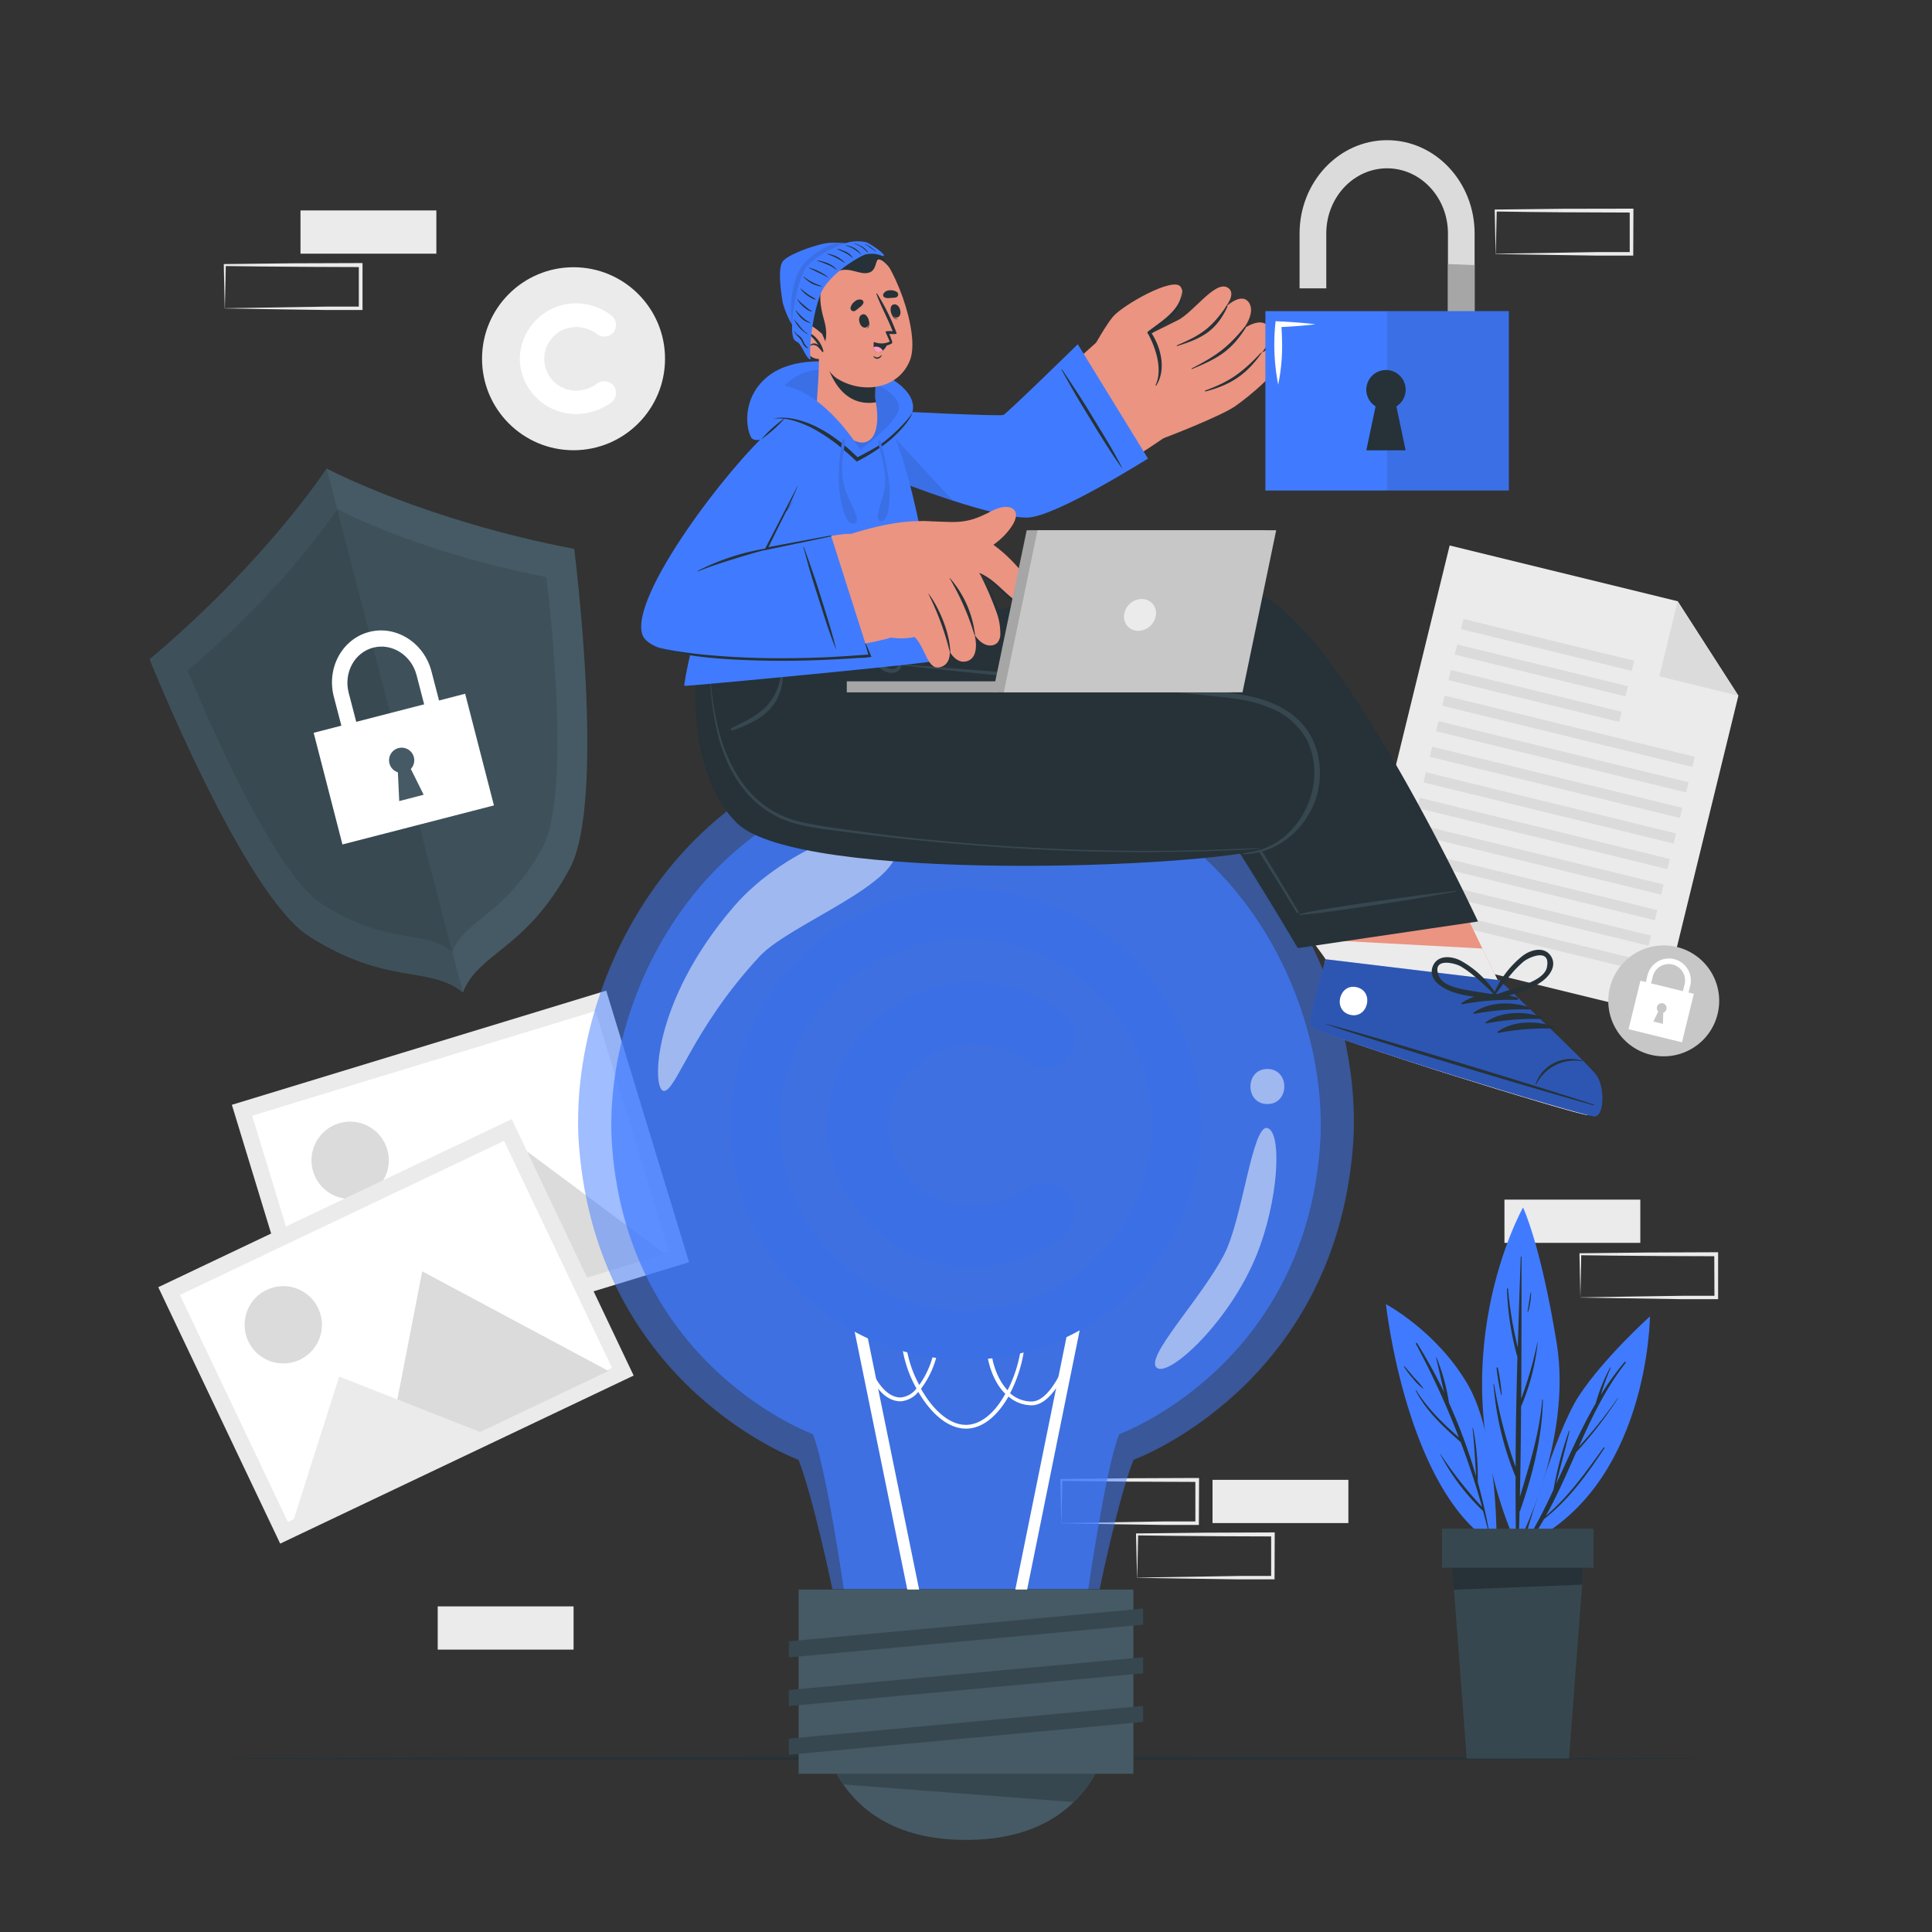 <svg xmlns="http://www.w3.org/2000/svg" viewBox="0 0 500 500"><rect x="0" y="0" width="500" height="500" fill="#333333" stroke="none"/><g id="freepik--background-complete--inject-8"><rect x="389.35" y="310.46" width="35.16" height="11.19" transform="translate(813.86 632.11) rotate(180)" style="fill:#ebebeb"></rect><path d="M409,335.76c5.83-.1,20.81-.35,26.44-.41l8.71,0-.45.45-.05-11.19.5.5c-5.84,0-20.72-.07-26.37-.15l-8.78-.11.23-.24L409,335.76Zm0,0-.24-11.19v-.23H409l17.57-.19,17.58-.07h.5v.5l0,11.19v.46h-.46l-8.87,0c-5.6-.07-20.5-.32-26.28-.42Z" style="fill:#ebebeb"></path><path d="M274.66,394.17c5.84-.1,20.81-.35,26.45-.42l8.71,0-.46.46,0-11.19.5.5-17.58-.07-17.58-.19.24-.24-.24,11.19Zm0,0L274.42,383v-.24h.24c4.39-.06,13.19-.16,17.58-.19l17.58-.07h.5v.5l-.05,11.19v.46h-.45l-8.87,0c-5.6-.06-20.51-.31-26.29-.41Z" style="fill:#ebebeb"></path><path d="M294.27,408.28c5.84-.1,20.81-.35,26.45-.42l8.71,0-.46.46,0-11.19.5.5c-5.84,0-20.73-.08-26.37-.16l-8.79-.11.24-.23-.24,11.19Zm0,0L294,397.09v-.24h.24c4.39-.06,13.2-.16,17.58-.19l17.58-.07h.5v.5l-.05,11.19v.46h-.45l-8.87,0c-5.6-.06-20.51-.31-26.29-.41Z" style="fill:#ebebeb"></path><rect x="313.81" y="382.98" width="35.16" height="11.19" transform="translate(662.77 777.15) rotate(180)" style="fill:#ebebeb"></rect><rect x="113.27" y="415.74" width="35.16" height="11.19" transform="translate(261.71 842.66) rotate(180)" style="fill:#ebebeb"></rect><rect x="77.77" y="54.47" width="35.16" height="11.19" transform="translate(190.7 120.12) rotate(180)" style="fill:#ebebeb"></rect><path d="M58.16,79.77c5.84-.1,20.81-.35,26.45-.42l8.71,0-.46.46,0-11.19.5.5c-5.84,0-20.73-.08-26.37-.16l-8.79-.11.24-.23-.24,11.19Zm0,0-.24-11.19v-.24h.24c4.39-.06,13.19-.16,17.58-.2l17.58-.06h.5v.51l0,11.19v.45h-.45l-8.87,0c-5.6-.06-20.51-.32-26.29-.41Z" style="fill:#ebebeb"></path><path d="M387.07,65.66c5.84-.1,20.81-.35,26.45-.42l8.71,0-.46.46,0-11.19.5.5-17.58-.07c-4.38,0-13.2-.14-17.58-.2l.24-.23-.24,11.19Zm0,0-.24-11.19v-.24h.24c4.39-.06,13.2-.16,17.58-.2L422.23,54h.5v.51l-.05,11.19v.45h-.45l-8.87,0c-5.6-.06-20.5-.32-26.29-.41Z" style="fill:#ebebeb"></path><polygon points="429.7 262.62 350.22 243.19 375.17 141.17 434.18 155.6 449.89 180.04 429.7 262.62" style="fill:#ebebeb"></polygon><polygon points="434.18 155.6 449.89 180.04 429.43 175.03 434.18 155.6" style="fill:#dbdbdb"></polygon><rect x="377.76" y="165.54" width="45.49" height="2.7" transform="translate(749.91 424.14) rotate(-166.26)" style="fill:#dbdbdb"></rect><rect x="376.15" y="172.16" width="45.49" height="2.7" transform="translate(745.16 436.79) rotate(-166.26)" style="fill:#dbdbdb"></rect><rect x="374.53" y="178.77" width="45.49" height="2.7" transform="translate(740.4 449.44) rotate(-166.26)" style="fill:#dbdbdb"></rect><rect x="372.61" y="187.89" width="66.65" height="2.7" transform="translate(755.3 469.49) rotate(-166.26)" style="fill:#dbdbdb"></rect><rect x="370.99" y="194.51" width="66.65" height="2.7" transform="translate(750.54 482.14) rotate(-166.26)" style="fill:#dbdbdb"></rect><rect x="369.38" y="201.12" width="66.65" height="2.7" transform="translate(745.79 494.79) rotate(-166.26)" style="fill:#dbdbdb"></rect><rect x="367.76" y="207.73" width="66.65" height="2.7" transform="translate(741.03 507.45) rotate(-166.26)" style="fill:#dbdbdb"></rect><rect x="366.14" y="214.34" width="66.65" height="2.7" transform="translate(736.27 520.1) rotate(-166.26)" style="fill:#dbdbdb"></rect><rect x="364.53" y="220.96" width="66.65" height="2.7" transform="translate(731.51 532.75) rotate(-166.26)" style="fill:#dbdbdb"></rect><rect x="362.91" y="227.57" width="66.65" height="2.7" transform="translate(726.75 545.4) rotate(-166.26)" style="fill:#dbdbdb"></rect><rect x="361.29" y="234.18" width="66.65" height="2.7" transform="translate(722 558.05) rotate(-166.26)" style="fill:#dbdbdb"></rect><rect x="359.68" y="240.79" width="66.65" height="2.7" transform="translate(717.24 570.7) rotate(-166.26)" style="fill:#dbdbdb"></rect><path d="M444.51,262.44A14.35,14.35,0,1,1,434,245.09,14.34,14.34,0,0,1,444.51,262.44Z" style="fill:#c7c7c7"></path><rect x="422.79" y="255.33" width="14.23" height="12.91" transform="translate(74.49 -94.62) rotate(13.74)" style="fill:#fff"></rect><path d="M436,260.73l-1.41-.34,1.37-5.6a4.24,4.24,0,1,0-8.24-2l-1.37,5.6L425,258l1.37-5.6a5.69,5.69,0,0,1,11.06,2.7Z" style="fill:#fff"></path><path d="M430.45,262.08l-.09,2.89-2.46-.6,1.25-2.61a1.26,1.26,0,1,1,1.3.32Z" style="fill:#c7c7c7"></path><rect x="68.55" y="269.54" width="101.29" height="73.48" transform="translate(322.52 564.48) rotate(163.04)" style="fill:#ebebeb"></rect><rect x="72.75" y="273.75" width="92.88" height="65.04" transform="translate(322.52 564.48) rotate(163.04)" style="fill:#fff"></rect><path d="M81.06,303.23a10,10,0,1,0,6.67-12.52A10,10,0,0,0,81.06,303.23Z" style="fill:#dbdbdb"></path><polygon points="110.01 343.44 172.09 324.51 128.22 291.9 110.01 343.44" style="fill:#dbdbdb"></polygon><polygon points="85.68 350.88 136.93 335.25 102.95 315.67 85.68 350.88" style="fill:#ebebeb"></polygon><rect x="51.81" y="307.82" width="101.29" height="73.48" transform="translate(342.96 611.74) rotate(154.57)" style="fill:#ebebeb"></rect><rect x="56.02" y="312.04" width="92.88" height="65.04" transform="translate(342.96 611.74) rotate(154.57)" style="fill:#fff"></rect><path d="M64.29,347.17a10,10,0,1,0,4.76-13.36A10,10,0,0,0,64.29,347.17Z" style="fill:#dbdbdb"></path><polygon points="98.85 382.68 157.47 354.8 109.27 329.02 98.85 382.68" style="fill:#dbdbdb"></polygon><polygon points="75.89 393.62 124.28 370.61 87.78 356.25 75.89 393.62" style="fill:#ebebeb"></polygon><circle cx="148.43" cy="92.84" r="23.68" style="fill:#ebebeb"></circle><path d="M134.52,92.9A14.61,14.61,0,0,1,149.1,78.49a15.09,15.09,0,0,1,9.13,3.16,3.14,3.14,0,0,1,.63,4.24,3.06,3.06,0,0,1-4.31.58,9.14,9.14,0,0,0-5.45-1.84,8.24,8.24,0,1,0,0,16.48,9.28,9.28,0,0,0,5.45-1.84,3.13,3.13,0,0,1,4.31.63,3.17,3.17,0,0,1-.63,4.25,15.81,15.81,0,0,1-9.13,3A14.54,14.54,0,0,1,134.52,92.9Z" style="fill:#fff"></path></g><g id="freepik--Floor--inject-8"><path d="M454.42,455.12c-131,.62-277.88.62-408.84,0,131-.61,277.88-.61,408.84,0Z" style="fill:#263238"></path></g><g id="freepik--Shield--inject-8"><path d="M148.6,142.06s8.36,65.12-1.15,82.73c-11.41,21.13-23.55,21.63-27.66,32.07,0,0,0,0,0,0-8.68-7.12-19.52-1.63-39.8-14.54-16.88-10.75-41.27-71.7-41.27-71.7C69.16,145,84.52,121.24,84.52,121.24h0C85.3,121.66,110.14,134.67,148.6,142.06Z" style="fill:#455a64"></path><path d="M84.54,121.25l35.25,135.61s0,0,0,0c-8.68-7.12-19.52-1.63-39.8-14.54-16.88-10.75-41.27-71.7-41.27-71.7C69.16,145,84.52,121.24,84.52,121.24Z" style="opacity:0.1"></path><path d="M48.55,173.49S69.17,225,83.43,234.06c17.13,10.92,26.29,6.28,33.62,12.29,3.48-8.82,13.74-9.23,23.39-27.11,8-14.88.95-69.89.95-69.89-33-6.35-54.12-17.59-54.12-17.59S74.28,151.87,48.55,173.49Z" style="fill:#455a64"></path><path d="M48.55,173.49S69.17,225,83.43,234.06c17.13,10.92,26.29,6.28,33.62,12.29,3.48-8.82,13.74-9.23,23.39-27.11,8-14.88.95-69.89.95-69.89-33-6.35-54.12-17.59-54.12-17.59S74.28,151.87,48.55,173.49Z" style="opacity:0.1"></path><path d="M48.55,173.49S69.17,225,83.43,234.06c17.12,10.91,26.28,6.29,33.61,12.27L87.26,131.78C86.86,132.4,73.88,152.21,48.55,173.49Z" style="opacity:0.1"></path><path d="M111.66,173.74l3.55,13.63-3.86,1-3.54-13.64c-1.35-5.18-6.38-8.38-11.23-7.12s-7.68,6.5-6.34,11.69l3.55,13.63-3.85,1-3.55-13.63c-1.93-7.43,2.17-14.94,9.14-16.75S109.73,166.31,111.66,173.74Z" style="fill:#fff"></path><rect x="84.38" y="183.55" width="40.42" height="29.79" transform="matrix(0.97, -0.25, 0.25, 0.97, -46.56, 32.7)" style="fill:#fff"></rect><path d="M106.32,199l3.32,6.68-6.32,1.64-.35-7.45a3.26,3.26,0,1,1,3.35-.87Z" style="fill:#455a64"></path></g><g id="freepik--Plant--inject-8"><path d="M394.12,400s8.06-28.91,14.49-38.73S427,340.68,427,340.68,426.75,385.26,394.12,400Z" style="fill:#407BFF"></path><path d="M394.7,399.52a137,137,0,0,0,7.34-14,98.27,98.27,0,0,1,4-15.2.08.08,0,0,1,.15.05c-1.07,4.57-2.32,9.1-3.45,13.65,3.26-7,6.35-14.16,10.22-20.81a44.31,44.31,0,0,1,3.73-9.26c.05-.08.19,0,.15.06a58.17,58.17,0,0,0-2.52,6.94,68.84,68.84,0,0,1,6.12-8.46c.14-.16.43,0,.29.2-5.18,6.61-8.76,14.12-12.16,21.74a115.67,115.67,0,0,0,10.11-12.64,0,0,0,0,1,.07.05,103,103,0,0,1-10.83,14c-2.47,5.58-4.91,11.18-7.87,16.49,5.91-5,10.45-11.46,14.95-17.69.1-.14.32,0,.22.15-4.5,6.84-9.15,13.28-15.63,18.35a71.45,71.45,0,0,1-4.32,6.75A.35.35,0,0,1,394.7,399.52Z" style="fill:#263238"></path><path d="M392.59,400.06s14.48-26.66,10.27-52.51-8.7-35.05-8.7-35.05S371.4,352.7,392.59,400.06Z" style="fill:#407BFF"></path><path d="M386.65,358.15a125.31,125.31,0,0,0,5.59,21.52c0-9.48.22-19,.47-28.45A73.85,73.85,0,0,1,390,333.55c0-.17.26-.16.27,0a99.84,99.84,0,0,0,2.54,15.2q.33-11.75.76-23.47a.1.1,0,0,1,.2,0c0,12.22,0,24.45-.08,36.67a98.19,98.19,0,0,0,4.18-14.52s.08,0,.08,0A56.83,56.83,0,0,1,393.66,364c-.06,7.81-.14,15.63-.32,23.44,2.45-8.31,5.07-16.35,5.78-25.13a.09.09,0,1,1,.18,0c-.19,9.68-2.69,19.51-5.88,28.61a.67.67,0,0,1-.16.23c-.07,2.86-.16,5.71-.25,8.57a.32.32,0,0,1-.64,0q-.17-8.78-.14-17.53a78.73,78.73,0,0,1-5.71-24C386.52,358.09,386.64,358.08,386.65,358.15Z" style="fill:#263238"></path><path d="M387.64,354a49.13,49.13,0,0,1,1,7c0,.08-.12.09-.14,0a51.71,51.71,0,0,1-1.19-7C387.3,353.88,387.61,353.85,387.64,354Z" style="fill:#263238"></path><path d="M396.11,334.54c0-.08.13-.06.13,0a18.2,18.2,0,0,1-.72,4.86c0,.13-.22.07-.2-.06C395.64,337.76,395.83,336.14,396.11,334.54Z" style="fill:#263238"></path><path d="M387.3,400.06s.59-27.83-7.39-41.66-21.23-20.88-21.23-20.88S364,386.57,387.3,400.06Z" style="fill:#407BFF"></path><path d="M372.75,376.26A103,103,0,0,0,383.56,390q-2.4-8.54-5.53-16.78c-4.47-3.92-8.91-8-11.66-13.36,0-.09.08-.16.13-.08,2.95,4.76,6.9,8.57,11.06,12.23a213.76,213.76,0,0,0-11.12-24.2.18.18,0,0,1,.31-.18,134.74,134.74,0,0,1,7,12.7c-.75-3-1.35-6-2.12-9,0-.08.1-.11.13,0A50.54,50.54,0,0,1,375,363.08a142.4,142.4,0,0,1,7,19c-.21-4.17-.47-8.33-.9-12.49,0-.07.12-.09.14,0a67.91,67.91,0,0,1,1.21,14c1.15,4.15,2.12,8.35,2.89,12.57,0,.12-.14.17-.17.05-.44-1.77-.91-3.53-1.39-5.28a.18.18,0,0,1-.09,0,56.62,56.62,0,0,1-11-14.64S372.73,376.23,372.75,376.26Z" style="fill:#263238"></path><path d="M363.5,353.62c.89,1,1.71,2,2.57,3a23.41,23.41,0,0,1,2.3,2.68,0,0,0,0,1-.07.06,13.42,13.42,0,0,1-2.65-2.62,22,22,0,0,1-2.27-3A.08.08,0,0,1,363.5,353.62Z" style="fill:#263238"></path><path d="M410.06,402.1l-1,13.18-3,39.84H379.58l-3-39.84-1-13.18h34.52Z" style="fill:#37474f"></path><path d="M410.06,402.1l-.61,8-33.2,1.33-.71-9.34h34.52Z" style="fill:#263238"></path><rect x="373.19" y="395.63" width="39.22" height="10.11" transform="translate(785.6 801.36) rotate(180)" style="fill:#37474f"></rect></g><g id="freepik--light-bulb--inject-8"><g style="opacity:0.5"><path d="M350.13,296.85c-5,62.19-56.77,80.94-56.77,80.94-3.81,9.45-8.78,33.49-8.78,33.49H215.42s-5-24-8.78-33.49c0,0-51.81-18.75-56.77-80.94-3.45-43.21,27.32-107.09,99.75-107.1h.76C322.81,189.76,353.58,253.64,350.13,296.85Z" style="fill:#407BFF"></path></g><g style="opacity:0.7"><path d="M341.58,297.16c-4.54,56.88-51.93,74-51.93,74-3.48,8.65-8,40.09-8,40.09H218.37s-4.54-31.44-8-40.09c0,0-47.39-17.15-51.93-74-3.16-39.52,25-97.94,91.24-98h.68C316.6,199.22,344.74,257.64,341.58,297.16Z" style="fill:#407BFF"></path></g><rect x="227.5" y="338.28" width="3" height="79.68" transform="matrix(0.98, -0.2, 0.2, 0.98, -70.56, 53.03)" style="fill:#fff"></rect><rect x="231.18" y="376.61" width="79.67" height="3" transform="translate(-153.39 568.63) rotate(-78.54)" style="fill:#fff"></rect><path d="M250,369.73c-4.82,0-9.24-4.18-12.34-9.51a6.58,6.58,0,0,1-4.57,2.44c-7.84,0-11-15.05-11.14-15.69l1-.2c0,.15,3.13,14.89,10.16,14.89h0a5.8,5.8,0,0,0,4.07-2.32,31.23,31.23,0,0,1-4-13.91c0-4.17,1.67-6.56,4.58-6.56,3.4,0,5.35,2.54,5.35,7a23.69,23.69,0,0,1-4.76,13.55c2.94,5.19,7.14,9.33,11.63,9.33h0c3.62,0,7.18-2.73,10-7.68.06-.11.13-.22.19-.34a14.19,14.19,0,0,1-2.23-2.94c-2.95-5.11-3.54-12.41-1.31-16.27a4.79,4.79,0,0,1,4.27-2.63h0a3.67,3.67,0,0,1,3.3,2c2.18,3.78.86,12.73-2.79,19.67a8.26,8.26,0,0,0,5.55,2.15h0c6,0,10.56-14.83,10.61-15l1,.29c-.2.64-4.81,15.69-11.57,15.69h0a9.3,9.3,0,0,1-6-2.26l-.09.14C257.86,366.82,254,369.73,250,369.73Zm11-29.86h0a3.8,3.8,0,0,0-3.41,2.13c-2,3.52-1.43,10.51,1.32,15.27a13.8,13.8,0,0,0,1.85,2.53c3.42-6.63,4.68-15,2.67-18.45A2.65,2.65,0,0,0,261,339.87Zm-23.18,0c-3,0-3.58,3-3.58,5.56a30.12,30.12,0,0,0,3.67,13,23.1,23.1,0,0,0,4.26-12.62C242.13,343.61,241.57,339.87,237.78,339.87Z" style="fill:#fff"></path><rect x="206.68" y="411.37" width="86.64" height="47.68" style="fill:#455a64"></rect><path d="M283.5,459.05c-5.1,9-14.87,17.12-33.5,17.12s-28.4-8.09-33.5-17.12Z" style="fill:#455a64"></path><path d="M283.5,459.05a32.06,32.06,0,0,1-5.62,7.33l-59.65-4.57a32.43,32.43,0,0,1-1.73-2.76Z" style="fill:#37474f"></path><polygon points="295.85 420.46 204.15 428.94 204.15 424.78 295.85 416.3 295.85 420.46" style="fill:#37474f"></polygon><polygon points="295.85 433.05 204.15 441.53 204.15 437.37 295.85 428.89 295.85 433.05" style="fill:#37474f"></polygon><polygon points="295.85 445.64 204.15 454.12 204.15 449.96 295.85 441.48 295.85 445.64" style="fill:#37474f"></polygon><g style="opacity:0.5"><path d="M171.69,282.32c3.18.53,7.29-15.86,24.92-34.84,7.83-8.43,37.54-19,35.4-28.7s-28.65.28-42,15.72C168.58,259.36,168.77,281.83,171.69,282.32Z" style="fill:#fff"></path><path d="M328,285.73c5.84,0,5.85-9.08,0-9.08S322.14,285.73,328,285.73Z" style="fill:#fff"></path><path d="M299.41,354c3.19,2.44,18.7-11.86,25.69-28.94,5.8-14.16,6.8-32.08,2.9-33.12s-6.44,23.54-11.13,32.59C311,336,296,351.42,299.41,354Z" style="fill:#fff"></path></g></g><g id="freepik--Symbol--inject-8"><path d="M214.26,291.2c0-20.5,17.12-36.88,37.48-37a38.82,38.82,0,0,1,23.44,8.12,8.11,8.11,0,0,1,1.64,10.91c-3,3.54-7.68,4.13-11.08,1.48a23.45,23.45,0,0,0-14-4.72c-12,0-21.84,9.88-21.84,21.24s9.89,21.09,21.84,21.09a23.85,23.85,0,0,0,14-4.72,8.06,8.06,0,0,1,11.08,1.63,8.15,8.15,0,0,1-1.64,10.91,40.54,40.54,0,0,1-23.44,7.82C231.38,327.93,214.26,311.41,214.26,291.2Z" style="fill:#407BFF"></path><g style="opacity:0.1"><path d="M214.26,291.2c0-20.5,17.12-36.88,37.48-37a38.82,38.82,0,0,1,23.44,8.12,8.11,8.11,0,0,1,1.64,10.91c-3,3.54-7.68,4.13-11.08,1.48a23.45,23.45,0,0,0-14-4.72c-12,0-21.84,9.88-21.84,21.24s9.89,21.09,21.84,21.09a23.85,23.85,0,0,0,14-4.72,8.06,8.06,0,0,1,11.08,1.63,8.15,8.15,0,0,1-1.64,10.91,40.54,40.54,0,0,1-23.44,7.82C231.38,327.93,214.26,311.41,214.26,291.2Z"></path></g><path d="M250,351.91a60.86,60.86,0,1,1,60.86-60.86A60.93,60.93,0,0,1,250,351.91Zm0-109.06a48.21,48.21,0,1,0,48.2,48.2A48.25,48.25,0,0,0,250,242.85Z" style="fill:#407BFF"></path><path d="M250,351.91a60.86,60.86,0,1,1,60.86-60.86A60.93,60.93,0,0,1,250,351.91Zm0-109.06a48.21,48.21,0,1,0,48.2,48.2A48.25,48.25,0,0,0,250,242.85Z" style="opacity:0.1"></path></g><g id="freepik--Character--inject-8"><path d="M410.78,288.54c-2.53.06-68.2-20.24-70.21-22.59-.22-.26.81-10,2.5-17.7.08-.37-23.31-31-23.31-31l42.3-16.45L382.3,242.7l5.26,10.9s21.91,22,23.85,24.84S413.31,288.49,410.78,288.54Z" style="fill:#eb9481"></path><path d="M410.78,288.55c-2.53.05-68.2-20.24-70.21-22.6-.22-.26.81-10,2.5-17.7,0-.12-1.5-2.17-3.72-5.16l44.29,2.39,3.92,8.13s21.91,22,23.85,24.84S413.31,288.49,410.78,288.55Z" style="fill:#ebebeb"></path><path d="M412.63,288.91c-2.64.07-71.19-20.85-73.3-23.3-.81-.93.42-5.17,3.74-17.36L388,253.66s23.19,21.78,25.22,24.72S415.27,288.84,412.63,288.91Z" style="fill:#407BFF"></path><path d="M412.63,288.91c-2.64.07-71.19-20.85-73.3-23.3-.81-.93.42-5.17,3.74-17.36L388,253.66s23.19,21.78,25.22,24.72S415.27,288.84,412.63,288.91Z" style="opacity:0.3"></path><path d="M412.48,285.87c-11.4-3.79-57.76-18-69.32-20.88-.1,0-.12,0,0,.07,11.23,4,57.7,17.84,69.29,21C412.67,286.12,412.72,286,412.48,285.87Z" style="fill:#263238"></path><path d="M409.58,274.56a9.66,9.66,0,0,0-7.73.71,9.42,9.42,0,0,0-4.44,5.35c0,.07.11.11.14.05a11.15,11.15,0,0,1,12-6A.08.08,0,0,0,409.58,274.56Z" style="fill:#263238"></path><path d="M392.66,258.19c-4.58-1.46-10.41-1.47-14.42,1.42-.15.11,0,.33.17.3a67.13,67.13,0,0,1,14.16-1.13A.3.3,0,0,0,392.66,258.19Z" style="fill:#263238"></path><path d="M395.79,260.66c-4.58-1.47-10.41-1.47-14.42,1.42-.15.11,0,.33.17.3a67.09,67.09,0,0,1,14.15-1.13A.3.3,0,0,0,395.79,260.66Z" style="fill:#263238"></path><path d="M398.92,263.13c-4.58-1.47-10.41-1.47-14.42,1.42-.15.11,0,.33.17.3a65.79,65.79,0,0,1,14.15-1.13A.3.3,0,0,0,398.92,263.13Z" style="fill:#263238"></path><path d="M402,265.6c-4.58-1.47-10.4-1.48-14.41,1.41-.16.12,0,.33.16.31A65.93,65.93,0,0,1,402,266.19.3.3,0,0,0,402,265.6Z" style="fill:#263238"></path><path d="M401.38,247.44c-1.74-2.64-5.25-1.65-7.3-.09a25.23,25.23,0,0,0-7.77,10.49.13.13,0,0,0,.1.17c0,.36.31.76.72.63,4-1.27,8.36-2.13,11.82-4.57C401,252.64,403,249.94,401.38,247.44Zm-8.63,8.05c-1.94.67-3.89,1.24-5.8,2a73.34,73.34,0,0,1,4.67-6,26.79,26.79,0,0,1,2.63-2.59c1.46-1.22,7.15-3.68,6.08,1.46C399.74,253.16,395.06,254.69,392.75,255.49Z" style="fill:#263238"></path><path d="M374.36,256.06c3.82,1.83,8.3,1.95,12.42,2.55.43.06.66-.38.6-.74a.12.12,0,0,0,.07-.19,25.2,25.2,0,0,0-9.4-9.05c-2.28-1.21-5.9-1.6-7.18,1.29S372.14,255,374.36,256.06Zm-2-3.47c-1.91-4.89,4.11-3.41,5.75-2.45a26.41,26.41,0,0,1,3,2.12,76,76,0,0,1,5.61,5.16c-2-.41-4-.65-6-1C378.31,256,373.44,255.29,372.39,252.59Z" style="fill:#263238"></path><path d="M351.17,255.5c4.59,1.14,2.84,8.26-1.76,7.13S346.58,254.37,351.17,255.5Z" style="fill:#fff"></path><path d="M382.5,238.48l-46.63,6.89s-23.51-40-33.79-51.53l0,0a15.92,15.92,0,0,0-1.88-1.84h0a9.5,9.5,0,0,0-3.36-.84h0c-13.79-1.68-60.2,2.83-92.27.76l15-20,6.63-8.88c36.13-4.12,80.47-18.89,100.48-8.85C348.32,165,382.5,238.48,382.5,238.48Z" style="fill:#263238"></path><path d="M376.65,230.56c-7.92,1-5.66.62-13.58,1.73-3.87.54-23.35,3.21-26.88,4.32-.07,0-.05.15,0,.15,3.7,0,23.11-3.06,27-3.67,7.9-1.25,5.62-1,13.5-2.31A.11.11,0,1,0,376.65,230.56Z" style="fill:#37474f"></path><path d="M336.1,236c-5.27-8.82-27.36-46.2-32.15-47.92-4.35-1.56-91.45.25-92.74.26-.09,0-.1.15,0,.15,10.31-.14,89.92-.42,92.19.48,4.72,1.87,31.52,46.22,32.22,47.27C335.81,236.47,336.29,236.26,336.1,236Z" style="fill:#37474f"></path><path d="M180.14,173.68s-2.75,26.26,10.57,39.33c15.95,15.63,121.2,11.68,137.51,6.41s16.82-31.59-1-37.69c-17-5.8-92.16-9.14-93.94-9.85s-7-9-7-9Z" style="fill:#263238"></path><path d="M202.41,172.94c0-.13-.21-.09-.21,0a14.53,14.53,0,0,1-3.39,9.32c-2.5,2.89-6.19,4.5-9.52,6.19-.32.16-.08.66.25.57a29.26,29.26,0,0,0,5.89-2.54,14.37,14.37,0,0,0,4.44-3.69A12.68,12.68,0,0,0,202.41,172.94Z" style="fill:#37474f"></path><path d="M232.55,170.24c-.75-1-1.56-1.85-2.34-2.78-1.83-2.18-3.68-4.38-5.6-6.49-.19-.2-.54.08-.38.3,1.3,1.7,2.67,3.34,4,5,.7.85,1.39,1.7,2.09,2.54a16.05,16.05,0,0,1,1.95,2.47c.5.94-.16,1.74-1.13,1.85a3.41,3.41,0,0,1-2.35-.87,30.82,30.82,0,0,1-4-4.25c-.78-.87-1.55-1.74-2.33-2.6s-1.73-1.78-2.56-2.7c-.06-.06-.16,0-.11.09.73,1,1.4,2,2.13,3s1.47,2,2.22,3,1.45,1.84,2.21,2.73a8.91,8.91,0,0,0,2.24,2c1.39.82,3.82,1,4.56-.8A2.56,2.56,0,0,0,232.55,170.24Z" style="fill:#37474f"></path><path d="M326,219.52c-5.62.1-11.23.43-16.84.55s-11.15.15-16.72.1q-16.79-.16-33.54-1.31c-11.28-.78-23.45-1.9-34.66-3.46-5.36-.74-10.8-1.36-16.1-2.5a25.28,25.28,0,0,1-12.69-6.48c-7.26-7-10.09-17.39-11.24-27.28q-.24-2-.39-4c0-.09-.15-.09-.14,0,.65,10.14,2.23,20.72,8.61,28.87a25.37,25.37,0,0,0,10.39,8.06c5,2,10.59,2.49,15.88,3.2,11.26,1.53,23.47,2.71,34.79,3.59s22.8,1.43,34.22,1.6,22.85,0,34.26-.55c1.39-.07,2.78-.15,4.17-.28A.06.06,0,0,0,326,219.52Z" style="fill:#37474f"></path><path d="M341,195a18.11,18.11,0,0,0-7.52-10.76c-4-2.76-8.87-4-13.66-4.71-5.42-.79-10.9-1.19-16.34-1.72q-16.77-1.62-33.55-3c-11.18-.92-35.26-2.79-36.61-2.85-.12,0-.15.2,0,.21,10.8,1.2,20.62,2.23,31.43,3.21s21.73,2,32.59,3.1q8.11.8,16.23,1.63c5,.52,10.17,1,14.87,3a18.64,18.64,0,0,1,9.72,8.25,19.43,19.43,0,0,1,1.61,12.49,22,22,0,0,1-5.22,10.56,18.74,18.74,0,0,1-9.78,5.9c-1,.21-2.18.37-3.09.55-.07,0-.14.16-.07.16,8.08.2,15.56-5.7,18.48-13.08A21.6,21.6,0,0,0,341,195Z" style="fill:#37474f"></path><path d="M223.66,119c19,9.62,38.62,13.07,44.41,12.42,7.33-.82,32.44-17.33,33.72-18.56,3.12-3.06-14-27.85-17.5-24.72-5.29,4.76-23,20.53-25.23,20.7s-15.6-.14-34.57-1.46C211.38,106.45,211.88,113,223.66,119Z" style="fill:#eb9481"></path><path d="M298.8,114.23c3.14-1,17.15-6.58,20.7-9S332.75,95,331.16,92.11s-4.62-.86-4.62-.86,3.58-3.92,1.72-6.7-6.47.55-6.47.55,3.38-4.3,1.32-6.94S317,79.65,317,79.65s3.27-3.79.66-5.25c-3.15-1.75-8.4,5.91-12.51,8.3-.94.55-19.75,9.69-19.75,9.69Z" style="fill:#eb9481"></path><path d="M317.34,79.3c-3.87,5.63-6.54,7.42-12.72,10.06-.12,0-.07.24.06.2,6.29-2,10-3.8,12.94-10.09C317.77,79.17,317.53,79,317.34,79.3Z" style="fill:#263238"></path><path d="M322.09,84.65c-4.53,5.49-7.41,7.45-13.68,10.7a.09.09,0,0,0,.08.16c6.41-2.67,10-4.51,13.84-10.59C322.5,84.64,322.3,84.4,322.09,84.65Z" style="fill:#263238"></path><path d="M326.22,91.41c-4.77,5-7.83,7.29-14.32,9.66a.13.13,0,0,0,.07.24c6.85-1.77,10.69-4.61,14.39-9.74C326.61,91.22,326.52,91.09,326.22,91.41Z" style="fill:#263238"></path><path d="M281.56,92.53S285.52,85,288,82s15.75-10.54,17.55-7.76c2.33,3.58-4.47,9.46-8.18,11.91,0,0,5.39,8.28,1.43,13.56S281.56,92.53,281.56,92.53Z" style="fill:#eb9481"></path><path d="M305.86,75.43c-.24,4.79-5.31,7.7-8.73,10.34a.39.39,0,0,0,0,.65c2,3.62,3.83,9.32,1.92,13.26a.1.1,0,0,0,.17.1c2.62-4,1.31-9.69-1.17-13.51,3.55-2.66,8.51-5.79,7.84-10.84A0,0,0,1,0,305.86,75.43Z" style="fill:#263238"></path><path d="M278.93,89.09l18.17,29.58s-23.58,14.88-31,15.27-31.74-8-44.31-14-10.15-14.6.45-14,36.54,1.84,37.45,1.45S278.93,89.09,278.93,89.09Z" style="fill:#407BFF"></path><path d="M284.64,111c-2-3.31-4-6.63-6.13-9.86-1.22-1.84-2.42-3.68-3.65-5.51a.08.08,0,0,0-.13.08c1.89,3.39,3.79,6.8,5.83,10.11s4,6.61,6.11,9.88c1.18,1.86,2.41,3.68,3.71,5.46,0,0,.08,0,.06,0C288.67,117.62,286.66,114.29,284.64,111Z" style="fill:#263238"></path><path d="M246.62,129.57A219,219,0,0,1,221.84,120c-12.48-6-10.15-14.61.45-14l2.65.15Z" style="opacity:0.1"></path><path d="M177.12,177.5c.15.19,64.82-5.91,65.49-6.57.94-.93-4.52-49.67-14.67-65.25-2.54-3.9-12-4.81-16.69-1.76C188.12,119,176.6,176.82,177.12,177.5Z" style="fill:#407BFF"></path><path d="M202.37,109.33c-11.47,9.36-41.34,46.74-34.63,55.21s50.93,4.31,63.74.21c3.82-1.22-6.75-25.4-10.89-26.49-3.45-.91-22.47,4.85-22.85,3.75s3.58-9.46,10-24.43C215.16,100.31,207.43,105.2,202.37,109.33Z" style="fill:#eb9481"></path><path d="M238.53,134.89c8.56,0,10.76,1.28,18-2.58,4.72-2.53,8.37-.6,5.24,4-5.12,7.55-16.15,9.91-20.21,9.62Z" style="fill:#eb9481"></path><path d="M215.14,139.94s10.14-4,19.25-4.89c6.31-.64,20.17-.51,31.39,14.71,2.66,3.61,3.88,10.64-2.6,6.32-4.61-3.07-6.6-6.4-9.61-7.7,0,0,.5,9.13-3.22,11.65a82,82,0,0,1-10.19,5.9,18.43,18.43,0,0,1-1.28-1.81s-3.69,2-9.94.57Z" style="fill:#eb9481"></path><path d="M240.51,135.4c2.71,1.92,8.38,6.08,11.84,11.1,3.85,5.57,9.74,17.34,5.6,20.14-3,2.05-5.69-2.25-5.69-2.25s1.42,5.38-1.73,6.63c-2.87,1.14-4.72-2.31-4.72-2.31s.29,3.41-2.68,4c-3.58.68-3.61-6.58-7.83-9C234.35,163.11,240.51,135.4,240.51,135.4Z" style="fill:#eb9481"></path><path d="M245.79,149.57a27,27,0,0,1,6.54,14.69c0,.14-.09.22-.13.1a66.48,66.48,0,0,0-6.47-14.75S245.76,149.55,245.79,149.57Z" style="fill:#263238"></path><path d="M240.27,153.62c1.75,2.11,5.4,8.84,5.66,15,0,.14-.1.21-.13.09a72,72,0,0,0-5.58-15.11S240.25,153.59,240.27,153.62Z" style="fill:#263238"></path><path d="M253.58,148.32c2.63,1.18,4.22,2.76,6.32,4.68a36.33,36.33,0,0,0,3.22,2.71c1,.76,2.55,1.89,3.86,1.11a2.24,2.24,0,0,0,.81-2.17,10.9,10.9,0,0,0-1.08-3.31s.05-.08.07,0a16,16,0,0,1,1.27,3,3.65,3.65,0,0,1-.05,2.17c-.6,1.46-2.41,1.41-3.61.83a11.72,11.72,0,0,1-2-1.34c-.62-.47-1.2-1-1.78-1.48-1.18-1.06-2.3-2.18-3.47-3.25a36.23,36.23,0,0,0-3.6-2.81A.05.05,0,0,1,253.58,148.32Z" style="fill:#263238"></path><path d="M258,158.73a84.74,84.74,0,0,0-4.48-10.35s0-.08.06,0a44.91,44.91,0,0,1,5.12,10,15,15,0,0,1,.91,6c-.38,2.86-2.35,3.14-3.07,3.18a3.71,3.71,0,0,1-2.38-.72,7.56,7.56,0,0,1-1.93-2.38s0-.09.07,0c.84,1.26,2.33,2.59,3.91,2.6a2.65,2.65,0,0,0,1.9-.71,3.41,3.41,0,0,0,.77-2.24A15.8,15.8,0,0,0,258,158.73Z" style="fill:#263238"></path><path d="M215.1,138.71l9.79,30.72s-55.29,4.75-58.65-5.21,22.45-43.69,33.29-53.06c12.56-10.86,13.38-6.47,9.49,4.14-4.07,11.1-11.16,27-11.16,27Z" style="fill:#407BFF"></path><path d="M180.51,147.76a64.27,64.27,0,0,1,8.44-3.53,61.61,61.61,0,0,1,8.78-2.2c1.7-.32,3.4-.55,5.11-.8,0,0,.06.07,0,.08a78.62,78.62,0,0,0-8.85,2.13c-2.9.85-5.77,1.74-8.64,2.69-1.62.54-3.21,1.16-4.81,1.75C180.48,147.91,180.44,147.8,180.51,147.76Z" style="fill:#263238"></path><path d="M215,138.61c-.28,0-15.61,2.88-16.12,3,.09-.21,3.78-7.66,4.33-8.75.06-.11.1-.22.16-.33.34-.47.67-.94,1-1.43l1.22-1.87s0,0,0,0c-.43.6-.87,1.21-1.29,1.82-.2.28-.39.56-.58.85.37-.77.73-1.55,1.09-2.32.57-1.25,1.1-2.5,1.63-3.76,0,0-.05-.07-.07,0-1.09,2.17-2.24,4.31-3.34,6.47s-5.25,10.13-5.22,10.13,16.93-3.51,17.26-3.6A.1.1,0,1,0,215,138.61Z" style="fill:#263238"></path><path d="M213.4,157.56c-1.07-3.42-2.12-6.86-3.32-10.24-.68-1.93-1.35-3.86-2.05-5.77,0-.08-.15,0-.13,0,.94,3.48,1.89,7,3,10.41s2.16,6.85,3.29,10.26c.65,1.93,1.35,3.84,2.12,5.74,0,0,.08,0,.07,0C215.54,164.46,214.48,161,213.4,157.56Z" style="fill:#263238"></path><path d="M225.53,170c-.42-1-.93-2.33-1.38-3.27-.12-.25-.3-.23-.22,0,.3.86.52,1.81.81,2.7-.77,0-1.55.07-2.32.13l-2.68.19c-1.76.12-3.51.22-5.26.31-3.56.17-7.11.26-10.67.28a205.92,205.92,0,0,1-21.37-.89c-2-.2-4-.43-5.94-.73a56,56,0,0,1-5.8-1.07s-.08.08,0,.09a31.87,31.87,0,0,0,5,1.35c1.78.33,3.57.62,5.36.84,3.57.44,7.17.7,10.76.85,7.13.31,14.28.31,21.41,0q3-.12,6-.31c1-.06,2-.12,3-.21A18.39,18.39,0,0,0,225.53,170Z" style="fill:#263238"></path><rect x="219.16" y="176.34" width="70.49" height="2.84" style="fill:#455a64"></rect><rect x="219.16" y="176.34" width="39" height="2.84" style="fill:#a6a6a6"></rect><polygon points="256.98 179.18 318.75 179.18 327.48 137.22 265.71 137.22 256.98 179.18" style="fill:#a6a6a6"></polygon><polygon points="259.78 179.18 321.56 179.18 330.28 137.22 268.51 137.22 259.78 179.18" style="fill:#c7c7c7"></polygon><path d="M290.91,159.14a3.65,3.65,0,0,0,3.69,4.12,4.7,4.7,0,0,0,4.55-4.12,3.64,3.64,0,0,0-3.69-4.12A4.69,4.69,0,0,0,290.91,159.14Z" style="fill:#ebebeb"></path><path d="M221.82,118.86s-11.32-11-18.61-10.68L197,113.71s-2,.67-2.67-.61c-1.57-3.18-1.91-10.89,4.69-15.92,6.05-4.61,16-4.32,24.3-2.17,8,2.06,14.91,7.31,12.49,12.52S221.82,118.86,221.82,118.86Z" style="fill:#407BFF"></path><path d="M222.6,116.41s9.11-6.56,10-10.44-6.83-7.53-11.84-9c-7.75-2.21-13-1.69-17.33,2.46S222.6,116.41,222.6,116.41Z" style="opacity:0.1"></path><path d="M223.43,114.52c-2.88.33-9.28-4.66-12-9.06-.18-.3.15-3.58.36-7.58.12-2.43.2-5.13.09-7.61l15.69,3.08a39.37,39.37,0,0,0-1.08,9.57,5.22,5.22,0,0,0,.15,1,.86.86,0,0,1,0,.17C227.12,106,228,114,223.43,114.52Z" style="fill:#eb9481"></path><path d="M226.69,103.94a.57.57,0,0,1,0,.16,10.54,10.54,0,0,1-1.59.16c-8.84.19-11.47-10.47-12.07-13.77l14.56,2.86a40,40,0,0,0-1.08,9.58A6.64,6.64,0,0,0,226.69,103.94Z" style="fill:#263238"></path><path d="M207.14,74.27c-.68,5.72,5,20.88,9.47,23.68,6.5,4.06,15.74,2.91,18.84-4.59,3-7.26-4.73-26.88-9.61-29.28C218.66,60.54,208.15,65.82,207.14,74.27Z" style="fill:#eb9481"></path><path d="M221.32,80.43a10.9,10.9,0,0,0,1.14-.89,2.41,2.41,0,0,0,1-1.13.74.74,0,0,0-.41-.81,1.84,1.84,0,0,0-1.82.41,2.72,2.72,0,0,0-1.1,1.61A.79.79,0,0,0,221.32,80.43Z" style="fill:#263238"></path><path d="M231.79,77a14,14,0,0,1-1.44.11,2.31,2.31,0,0,1-1.49-.18.73.73,0,0,1-.25-.87,1.85,1.85,0,0,1,1.63-.92,2.78,2.78,0,0,1,1.9.45A.8.8,0,0,1,231.79,77Z" style="fill:#263238"></path><path d="M226.12,92.18a1.69,1.69,0,0,0,1.07.32,3.07,3.07,0,0,0,1-.64,0,0,0,0,1,.06,0,1.5,1.5,0,0,1-1.12,1,1.15,1.15,0,0,1-1.12-.64C226,92.21,226.07,92.16,226.12,92.18Z" style="fill:#263238"></path><path d="M226.16,88.73a3.67,3.67,0,0,0,2.87.76,4.23,4.23,0,0,0,1.29-.37,1,1,0,0,0,.23-.11,1.06,1.06,0,0,0,.21-.11.26.26,0,0,0,.13-.3h0a.69.69,0,0,0,0-.1h0l0-.09c-.25-.8-.73-2-.73-2,.34,0,2,.21,1.88-.2A55.64,55.64,0,0,0,227,76a.1.1,0,0,0-.18.09c1.19,3.29,2.95,6.35,4.19,9.63a6.46,6.46,0,0,0-1.83.06c-.1.07,1,2.27,1.07,2.64v0a5.14,5.14,0,0,1-4,.1C226.13,88.57,226.07,88.66,226.16,88.73Z" style="fill:#263238"></path><path d="M229.71,88.88a4.38,4.38,0,0,1-1.23,1.86,2,2,0,0,1-1.11.46c-.9.06-1.18-.69-1.25-1.39a5,5,0,0,1,0-1.11A5.74,5.74,0,0,0,229.71,88.88Z" style="fill:#263238"></path><path d="M228.48,90.74a2,2,0,0,1-1.11.46c-.9.06-1.18-.69-1.25-1.39A2,2,0,0,1,228.48,90.74Z" style="fill:#ff9abb"></path><path d="M224.52,82.15s-.06.08-.05.12c.35,1,.57,2.26-.26,2.89,0,0,0,.07,0,0C225.33,84.7,225,83.07,224.52,82.15Z" style="fill:#263238"></path><path d="M223.27,81.35c-1.71.38-.82,3.76.76,3.41S224.7,81,223.27,81.35Z" style="fill:#263238"></path><path d="M230.51,80.15s.09,0,.1.07c.24,1.06.68,2.23,1.72,2.34,0,0,0,.06,0,.06C231.14,82.75,230.56,81.19,230.51,80.15Z" style="fill:#263238"></path><path d="M231.17,78.82c1.65-.56,2.65,2.79,1.11,3.31S229.78,79.28,231.17,78.82Z" style="fill:#263238"></path><path d="M230.42,69.5c-1-1.18-2.1-2.34-3-2.36s-.5,2.65-2.33,3.35c-2.45.94-4.9-1.56-8.36-.31-4.29,1.55-5.54,5.45-3.46,12.64,1.85,6.42-1.55,8.38-1.55,8.38S204.31,77.92,206.86,72s11-10.74,18.5-8.16C228.09,64.82,230.42,69.5,230.42,69.5Z" style="fill:#263238"></path><path d="M212.78,86.44s-4.54-4.34-6.58-2.62,2.08,8.5,5,9a2.78,2.78,0,0,0,3.37-2.2Z" style="fill:#eb9481"></path><path d="M207.43,85.73a0,0,0,0,0,0,.08c2,.38,3.38,1.93,4.44,3.61a1.53,1.53,0,0,0-2.34,0c-.05,0,0,.11.07.09a1.72,1.72,0,0,1,2,.21,8.7,8.7,0,0,1,1.18,1.32c.12.16.41,0,.31-.18l0,0C212.6,88.45,210.06,85.46,207.43,85.73Z" style="fill:#263238"></path><path d="M220.89,63.24a23.44,23.44,0,0,0-6.78-.33c-2.52.29-10.09,2.79-11.56,4.79s-.17,9.39,0,10.46,2.27,7.39,5,8.37.25-10,3-14.52S220.89,63.24,220.89,63.24Z" style="fill:#407BFF"></path><path d="M220.89,63.24S213.38,67.49,210.6,72s-.33,15.5-3,14.52c-1.19-.43-1.94-1.32-2.78-2.93-.3-3.31-.22-8.57,1.59-12.66,1.71-3.82,5.59-6.5,10-8.15A27.13,27.13,0,0,1,220.89,63.24Z" style="opacity:0.1"></path><path d="M209.79,92.86c-.5-3,.54-11.48,2.55-16.71s10.49-10.08,11.78-10.32c3.14-.58,4.19.73,4.61.33s-3.54-3.15-4.54-3.46a10.37,10.37,0,0,0-4.55,0c-1.34.36-9.44,3.23-11.58,7.51s-4,15.26-2.57,17.6c.33.57,1.24.76,1.71,1.56.62,1.05,1.18,2.31,1.72,3S209.84,93.11,209.79,92.86Z" style="fill:#407BFF"></path><path d="M212.56,74a15.88,15.88,0,0,1-2.38-1A11.11,11.11,0,0,1,208,71.57s-.12,0-.07.07A8.39,8.39,0,0,0,210,73.32a7.25,7.25,0,0,0,2.52.82C212.63,74.15,212.65,74,212.56,74Z" style="fill:#263238"></path><path d="M209.05,90c-.13-.19-.32-.34-.46-.52a3.34,3.34,0,0,1-.45-.66,7.58,7.58,0,0,0-.68-1.33,5.87,5.87,0,0,0-.92-.8,2,2,0,0,1-.86-1c0-.06-.12,0-.1,0,.21.89,1,1.37,1.53,2a10.81,10.81,0,0,1,.77,1.42,2.32,2.32,0,0,0,1.06,1C209,90.11,209.1,90,209.05,90Z" style="fill:#263238"></path><path d="M209.28,86.57c-.36-.27-.72-.49-1.06-.79a9.89,9.89,0,0,1-.89-.94c-.28-.32-.52-.67-.79-1s-.68-.75-1-1.15a0,0,0,1,0-.07.06c.31.42.54.9.84,1.33a10.44,10.44,0,0,0,.84,1,6.54,6.54,0,0,0,1,.87,3,3,0,0,0,1.14.6S209.31,86.58,209.28,86.57Z" style="fill:#263238"></path><path d="M209.64,83.46a8.29,8.29,0,0,1-2-1.4c-.59-.55-1.14-1.14-1.68-1.73,0,0-.12,0-.08.06a10.09,10.09,0,0,0,1.54,2,5.79,5.79,0,0,0,1,.74,5.36,5.36,0,0,0,1.23.46C209.65,83.57,209.7,83.49,209.64,83.46Z" style="fill:#263238"></path><path d="M210.12,80.45a2.9,2.9,0,0,1-1-.59c-.33-.26-.66-.53-1-.81l-.92-.81a2.86,2.86,0,0,1-.79-.94s-.11,0-.09,0a3,3,0,0,0,.61,1.06,8.71,8.71,0,0,0,.94,1,11.87,11.87,0,0,0,1.06.81,2,2,0,0,0,1.1.41A.07.07,0,0,0,210.12,80.45Z" style="fill:#263238"></path><path d="M210.11,76.8c-.34-.2-.67-.4-1-.63s-.62-.46-.93-.7-.64-.51-.94-.78c0,0-.11,0-.07.07a7.76,7.76,0,0,0,.8.92,8.64,8.64,0,0,0,.93.77,9.57,9.57,0,0,0,1,.64,3.13,3.13,0,0,0,1.11.43.07.07,0,0,0,.05-.12A6,6,0,0,0,210.11,76.8Z" style="fill:#263238"></path><path d="M214.38,71.77a13.16,13.16,0,0,0-1.14-.82,13.91,13.91,0,0,0-1.26-.69,13.06,13.06,0,0,0-2.64-1c-.05,0-.09.07,0,.09,1.67.84,3.37,1.62,5,2.47A0,0,0,1,0,214.38,71.77Z" style="fill:#263238"></path><path d="M215.53,68.85a6.13,6.13,0,0,0-1.22-.7,13.17,13.17,0,0,0-2.83-.77c-.06,0-.09.07,0,.09.88.32,1.76.62,2.62,1,.42.18.85.37,1.25.59s.74.54,1.13.78c0,0,.08,0,.06,0A3.47,3.47,0,0,0,215.53,68.85Z" style="fill:#263238"></path><path d="M217.67,67.11a6.39,6.39,0,0,0-1.14-.71,7.67,7.67,0,0,0-2.43-.73.05.05,0,0,0,0,.1,14.24,14.24,0,0,1,2.36,1c.38.19.75.41,1.13.62a12.42,12.42,0,0,0,1.1.67s.05,0,0-.06A7.05,7.05,0,0,0,217.67,67.11Z" style="fill:#263238"></path><path d="M219.07,65.23c-.37-.18-.74-.33-1.12-.48a3.86,3.86,0,0,0-1.15-.32c-.06,0-.07.07,0,.1.71.32,1.42.67,2.12,1a10,10,0,0,1,1.76,1.27s.06,0,.05,0A3.81,3.81,0,0,0,219.07,65.23Z" style="fill:#263238"></path><path d="M221.14,64.22a6.41,6.41,0,0,0-2.24-.73c-.06,0-.08.09,0,.1a7.57,7.57,0,0,1,2.09.89,10.2,10.2,0,0,1,1.82,1.39s.08,0,.06,0A5.26,5.26,0,0,0,221.14,64.22Z" style="fill:#263238"></path><path d="M224.32,64.82c-.11-.13-.24-.26-.36-.38a5.58,5.58,0,0,0-.84-.63,11.14,11.14,0,0,0-2-.87c-.06,0-.09.08,0,.1A8.82,8.82,0,0,1,223,64a6,6,0,0,1,.81.62,3.89,3.89,0,0,1,.36.34,2.94,2.94,0,0,0,.34.36.05.05,0,0,0,.08-.06A1.49,1.49,0,0,0,224.32,64.82Z" style="fill:#263238"></path><path d="M226.11,64.55a8,8,0,0,0-1.45-1c-.26-.13-.53-.25-.79-.39-.06,0-.11.06,0,.09a4.52,4.52,0,0,1,.76.46l.7.47.69.48c.23.16.45.36.7.5a0,0,0,0,0,0-.07A4.26,4.26,0,0,0,226.11,64.55Z" style="fill:#263238"></path><path d="M222.6,116.41s-9.1-15.24-20.38-16.7l1,8.47s6.72,0,18.61,10.68Z" style="fill:#407BFF"></path><path d="M200.17,108.35a14.29,14.29,0,0,1,6.05.78,26.66,26.66,0,0,1,5.56,2.56,46.63,46.63,0,0,1,5.06,3.46l2.37,2,2.28,2.08.25.23.29-.15a51.29,51.29,0,0,0,6.06-3.69,30.88,30.88,0,0,0,2.79-2.19c.88-.79,4.53-4.21,5.27-6.7-1.31,2.42-6.44,7.12-8.41,8.37-1,.62-2,1.2-3,1.75s-2.06,1.12-3.1,1.61l.54.09-2.28-2.14c-.79-.69-1.6-1.36-2.41-2s-1.68-1.25-2.55-1.84-1.76-1.14-2.69-1.61a24.32,24.32,0,0,0-5.84-2.33c-.5-.15-1-.23-1.54-.33s-1-.14-1.57-.16A9,9,0,0,0,200.17,108.35Z" style="fill:#263238"></path><path d="M197,113.71a34.74,34.74,0,0,0,6.17-5.53,32.88,32.88,0,0,0-6.17,5.53Z" style="fill:#263238"></path><path d="M218,113.71a62.27,62.27,0,0,0-.93,10.69c0,2.5,1.05,11.44,3.82,11.09s-1.82-6.09-2.67-10.81.36-8.19.5-11Z" style="fill:#407BFF"></path><g style="opacity:0.1"><path d="M218,113.71a62.27,62.27,0,0,0-.93,10.69c0,2.5,1.05,11.44,3.82,11.09s-1.82-6.09-2.67-10.81.36-8.19.5-11Z"></path></g><path d="M227.86,114.08a88.43,88.43,0,0,1,2.2,10.36c.33,2.25.5,10.42-2,10.45s.87-5.7,1-10-1.38-8.2-1.85-10.73Z" style="fill:#407BFF"></path><g style="opacity:0.1"><path d="M227.86,114.08a88.43,88.43,0,0,1,2.2,10.36c.33,2.25.5,10.42-2,10.45s.87-5.7,1-10-1.38-8.2-1.85-10.73Z"></path></g></g><g id="freepik--Padlock--inject-8"><path d="M381.63,60.42V84.86h-6.9V60.42c0-9.3-7.06-16.86-15.75-16.86s-15.74,7.56-15.74,16.86v14.2h-6.91V60.42c0-13.32,10.16-24.14,22.65-24.14S381.63,47.1,381.63,60.42Z" style="fill:#dbdbdb"></path><polygon points="381.63 68.61 381.63 84.86 374.73 84.86 374.73 68.33 381.63 68.61" style="fill:#a6a6a6"></polygon><rect x="327.48" y="80.52" width="63" height="46.42" style="fill:#407BFF"></rect><rect x="358.98" y="80.52" width="31.5" height="46.42" style="opacity:0.1"></rect><path d="M361.38,105.17l2.4,11.38H353.6l2.4-11.38a5.09,5.09,0,1,1,5.38,0Z" style="fill:#263238"></path><path d="M330.81,99.6a53.87,53.87,0,0,1-.68-16.47c3.44.16,6.88.37,10.31.79-3.21.4-6.42.61-9.63.76l.76-.76c.12,1.31.19,2.61.21,3.92a48.86,48.86,0,0,1-1,11.76Z" style="fill:#fff"></path></g></svg>

